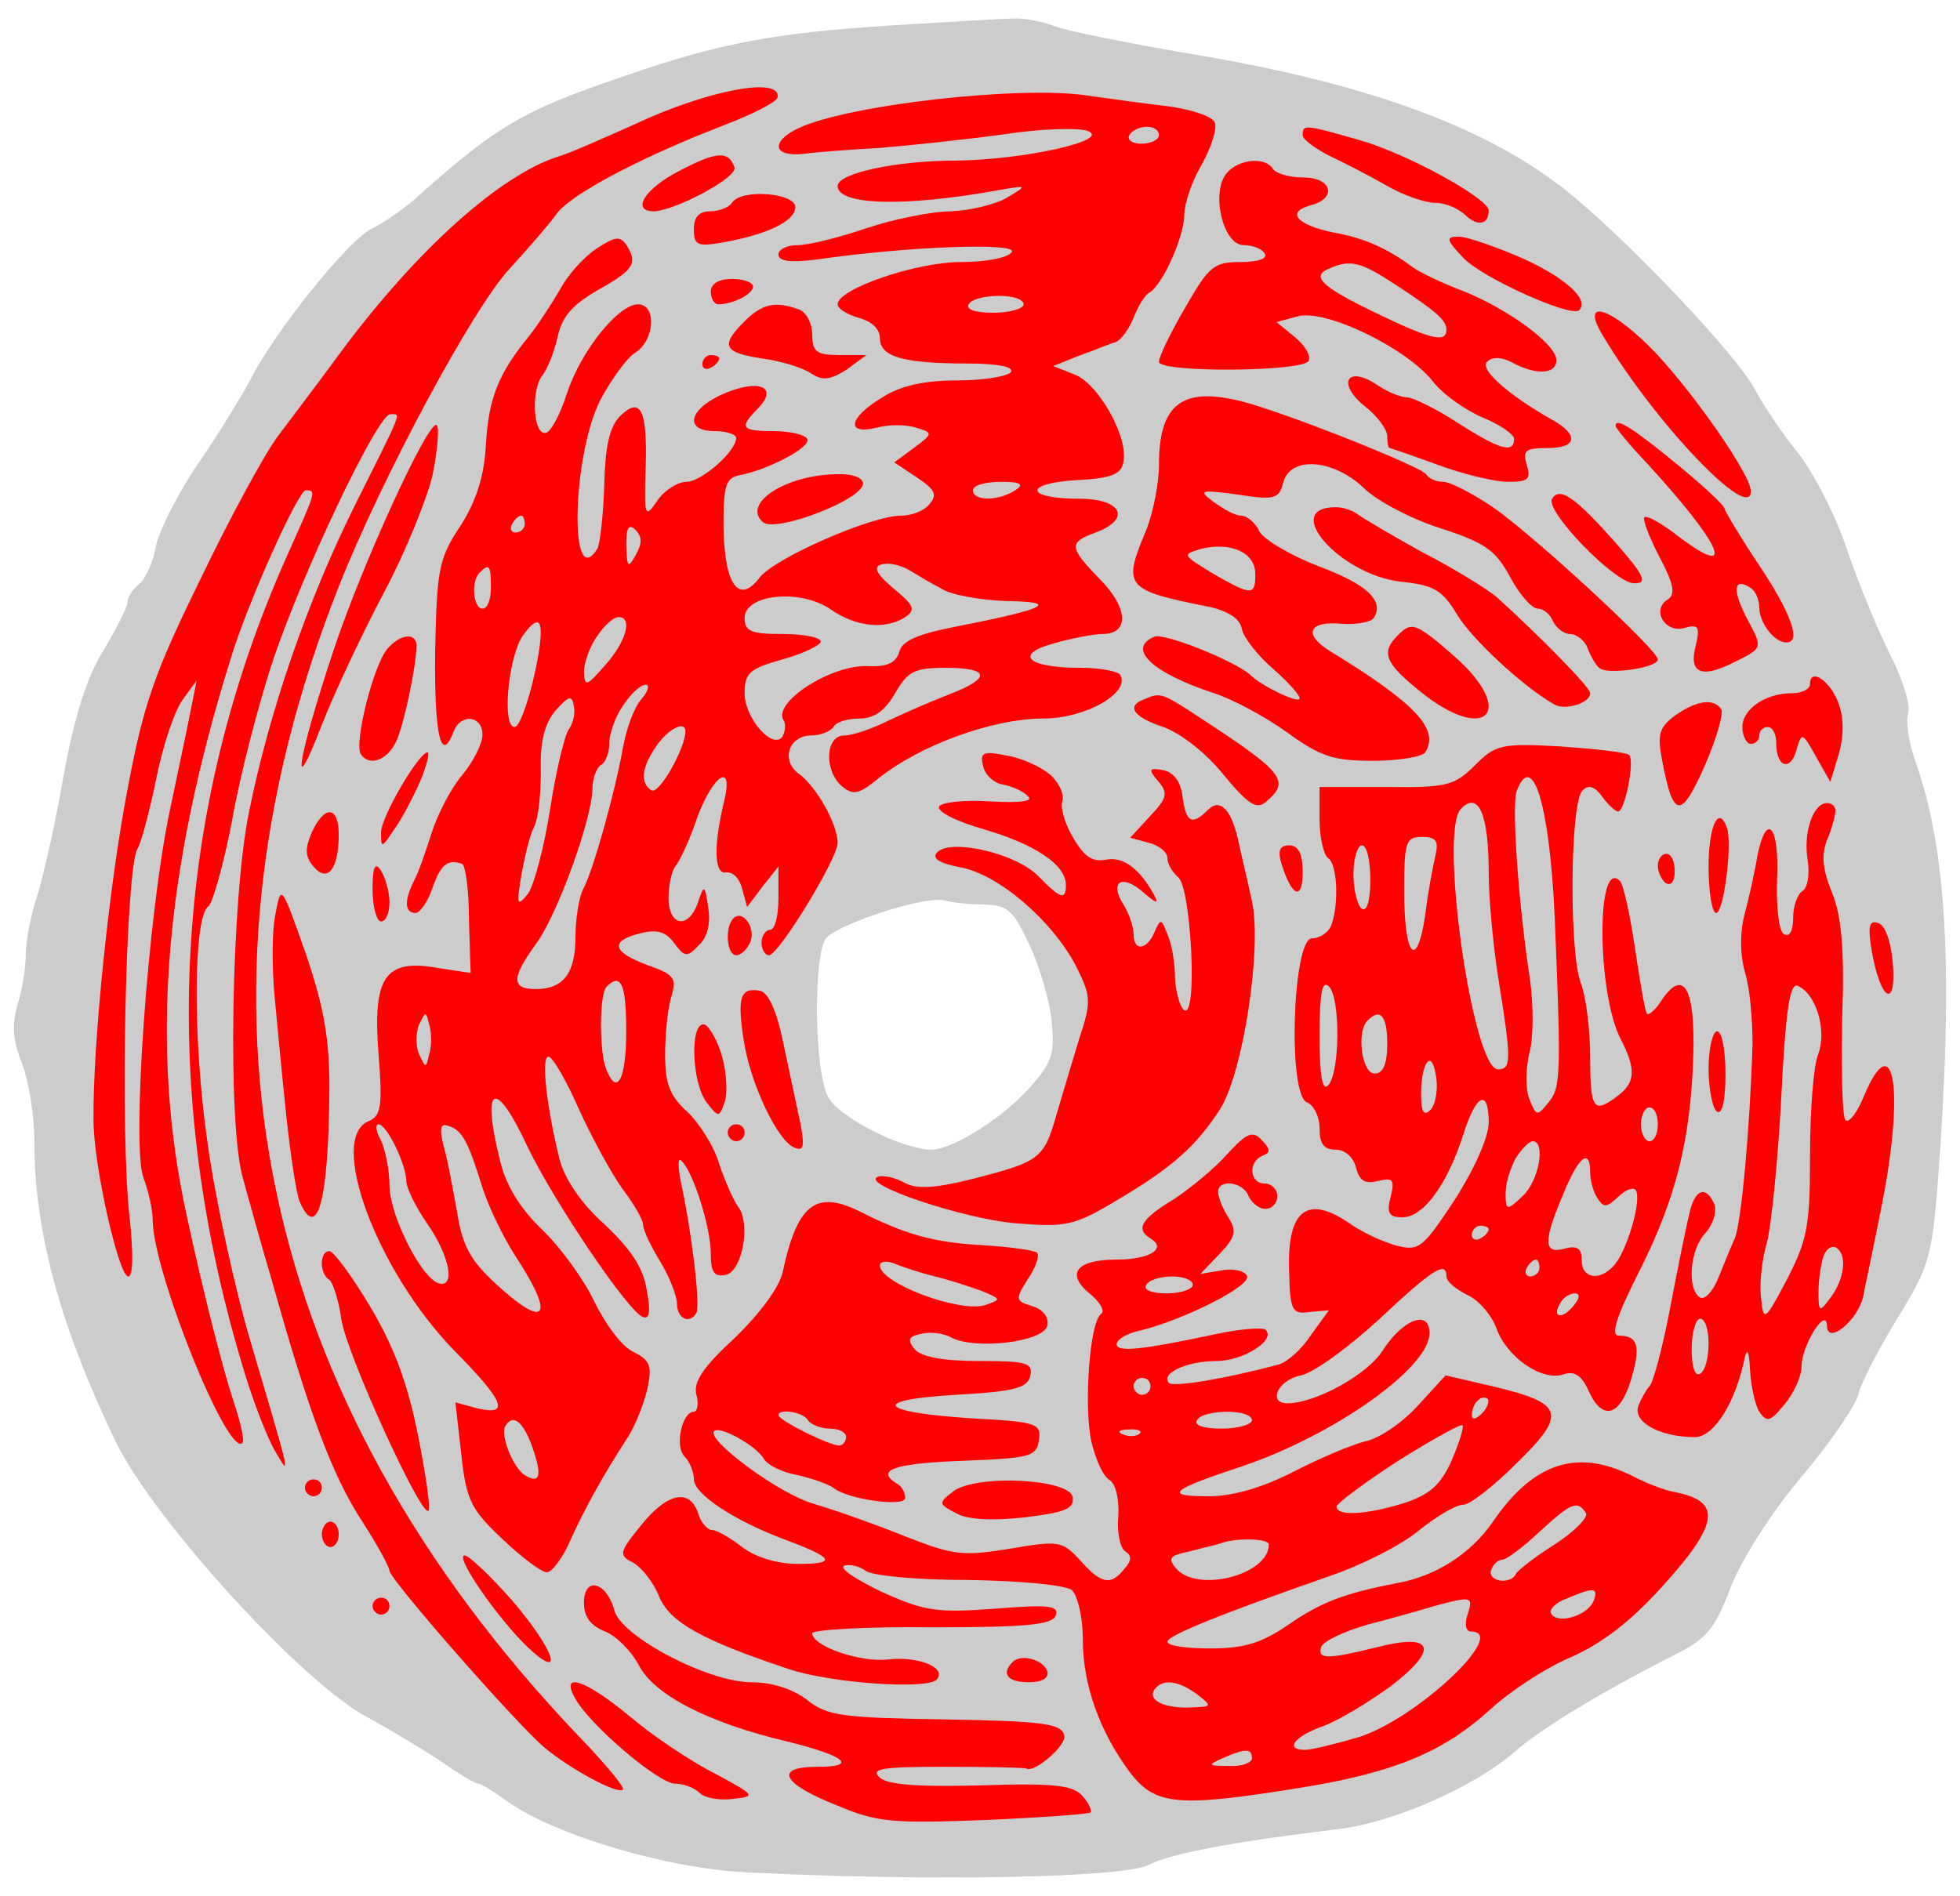 <?xml version="1.0" encoding="UTF-8" standalone="no"?>
<!DOCTYPE svg PUBLIC "-//W3C//DTD SVG 1.1//EN" "http://www.w3.org/Graphics/SVG/1.1/DTD/svg11.dtd">
<svg xmlns:dc="http://purl.org/dc/elements/1.1/" xmlns:xl="http://www.w3.org/1999/xlink" version="1.1" xmlns="http://www.w3.org/2000/svg" viewBox="33.896 60.207 296.541 286.923" width="296.541" height="286.923">

  <g id="Millstone" fill-opacity="1" stroke-dasharray="none" stroke="none" stroke-opacity="1" fill="#ffff00">
    <title>Millstone</title>
    <g id="Millstone: Layer 2" >
      <title>Layer 2</title>
      <g id="Group_3">
        <g id="Graphic_100">
          <path d="M 168.941 64.043 C 150.903 65.194 142.587 66.73 127.619 71.975 C 113.034 76.964 109.068 79.267 97.299 89.758 C 95.252 91.677 91.925 93.979 90.006 94.875 C 86.424 96.794 75.55 110.227 71.712 117.775 C 70.433 120.206 66.978 125.835 63.908 130.313 C 60.838 134.79 58.023 140.419 57.511 142.722 C 57.127 145.153 55.976 147.711 54.953 148.607 C 53.929 149.375 53.162 150.654 53.162 151.422 C 53.162 152.061 51.498 155.387 49.579 158.586 C 47.021 162.68 45.23 168.437 43.567 177.264 C 42.415 184.3 40.496 192.488 39.601 195.559 C 38.577 198.501 37.81 202.595 37.81 204.514 C 37.81 206.433 37.298 209.887 36.53 212.318 C 35.635 215.516 35.891 217.691 37.17 221.017 C 38.193 223.576 39.089 228.821 39.089 232.787 C 39.089 246.604 42.927 260.677 51.37 278.331 C 57.127 290.229 79.9 315.176 89.623 320.166 C 92.437 321.701 97.171 324.515 100.113 326.434 C 103.056 328.481 105.742 330.144 106.254 330.144 C 106.638 330.144 108.557 331.296 110.476 332.703 C 117.768 337.948 135.039 343.066 147.193 343.577 C 175.466 344.985 204.123 344.345 207.705 342.426 C 210.903 340.763 220.114 338.972 236.106 337.053 C 244.422 336.157 256.959 330.656 263.1 325.283 C 267.194 321.701 276.277 316.2 287.663 310.443 C 292.141 308.14 293.42 306.605 295.723 300.464 C 297.386 296.242 301.736 289.334 306.342 283.833 C 310.691 278.715 314.529 273.086 315.041 271.295 C 315.425 269.504 318.111 264.387 320.926 259.781 C 325.659 252.105 326.171 250.57 327.067 239.312 C 329.498 207.328 328.474 188.65 323.613 175.217 C 322.717 172.658 322.205 169.46 322.589 168.181 C 322.973 166.774 321.694 162.808 319.902 159.353 C 318.111 155.771 315.169 148.735 313.378 143.49 C 311.715 138.372 308.261 131.72 305.958 128.777 C 303.655 125.963 300.712 121.613 299.433 119.182 C 296.747 113.937 279.092 95.387 270.136 88.478 C 258.111 79.267 240.712 72.87 214.997 68.521 C 205.146 66.858 195.423 64.939 193.504 64.171 C 191.457 63.403 188.643 62.892 187.108 63.02 C 185.573 63.02 177.385 63.531 168.941 64.043 Z M 183.014 197.094 L 183.014 197.094 C 186.34 197.222 187.236 197.989 189.666 203.235 C 191.202 206.561 192.737 211.678 192.993 214.749 C 193.504 219.226 193.121 220.889 190.306 224.088 C 186.34 228.949 178.152 234.194 174.826 234.194 C 170.476 234.194 160.881 229.333 159.218 226.263 C 157.043 222.552 156.915 204.13 158.962 202.083 C 161.137 199.908 173.675 195.814 176.617 196.454 C 178.024 196.838 180.967 197.094 183.014 197.094 Z" fill="#cccccc"/>
        </g>
        <g id="Graphic_99">
          <path d="M 151.542 74.917 C 151.542 75.557 147.832 77.476 143.482 79.139 C 130.817 84.001 119.943 89.758 118.024 92.7 C 117 94.107 113.802 97.817 110.987 100.888 C 105.486 106.773 91.669 132.487 85.145 148.991 C 60.198 212.062 72.735 271.807 121.478 322.98 C 125.444 327.074 128.514 330.784 128.13 331.04 C 127.363 331.808 120.199 327.97 116.233 324.643 C 111.883 320.933 92.821 299.185 92.821 297.905 C 92.821 297.393 90.902 293.811 88.471 290.101 C 84.121 283.321 80.667 274.11 75.038 254.024 C 73.375 248.395 71.456 241.487 70.688 238.672 C 68.258 230.612 68.897 195.942 71.584 183.021 C 74.654 167.797 80.411 151.166 87.448 136.965 C 94.996 121.869 94.612 122.892 92.949 122.892 C 91.03 122.892 79.516 147.072 75.038 160.633 C 72.991 166.901 70.177 177.648 69.025 184.3 C 67.746 190.953 66.083 196.838 65.443 197.35 C 63.14 198.885 63.012 217.435 65.315 233.299 C 66.467 241.615 69.409 255.175 71.84 263.363 C 77.853 283.705 77.981 284.088 75.55 279.867 C 74.398 277.948 72.352 272.702 70.944 268.097 C 57.767 225.111 59.942 183.021 77.469 144.001 C 81.691 134.534 81.819 134.406 80.155 134.406 C 79.004 134.406 71.2 151.805 68.769 159.993 C 58.663 192.36 56.616 218.842 62.117 244.045 C 64.803 256.455 67.49 266.945 69.281 272.446 C 70.305 275.517 70.944 278.331 70.56 278.587 C 68.386 280.762 57 252.617 57 244.813 C 57 243.278 56.36 240.463 55.592 238.416 C 53.801 233.555 56.232 198.885 59.558 183.021 C 60.965 176.369 62.501 169.076 62.884 167.029 L 63.652 163.191 L 61.605 166.006 C 60.326 167.669 58.535 173.042 57.511 178.16 C 56.488 183.149 55.208 187.883 54.697 188.65 C 52.906 191.593 52.01 232.02 53.545 244.813 C 54.057 249.93 54.057 253.384 53.289 253.384 C 51.882 253.384 48.044 236.625 48.044 229.717 C 47.916 218.587 50.347 194.407 53.162 179.823 C 55.592 166.774 57.255 162.04 64.292 147.711 C 68.769 138.372 74.015 128.777 75.934 126.219 C 77.853 123.66 82.33 117.775 85.785 113.042 C 97.171 97.817 109.58 86.687 118.408 83.873 C 120.199 83.361 125.316 81.058 129.922 79.011 C 140.796 73.894 152.054 71.719 151.542 74.917 Z" fill="#ff0000"/>
        </g>
        <g id="Graphic_98">
          <path d="M 210.903 76.325 C 214.357 76.836 217.428 77.86 217.684 78.755 C 218.068 79.651 217.172 82.465 215.765 85.024 C 214.23 87.583 213.078 91.037 213.078 92.7 C 213.078 95.898 209.88 103.191 207.833 104.47 C 207.065 104.854 206.042 106.645 205.402 108.308 C 204.635 110.099 203.483 111.762 202.588 112.018 C 201.692 112.274 199.261 113.297 197.087 114.065 L 193.249 115.6 L 196.447 116.88 C 200.029 118.159 204.635 126.347 203.867 130.057 C 203.611 131.976 202.076 132.615 196.703 132.871 C 188.643 133.383 189.027 135.686 197.214 135.686 C 203.611 135.686 205.146 138.756 199.645 140.803 C 195.551 142.338 195.551 142.978 200.413 147.967 C 204.635 152.317 204.762 156.155 200.669 156.155 C 199.389 156.155 196.063 156.795 193.376 157.562 C 187.236 159.225 189.283 161.272 197.342 161.272 C 200.285 161.272 202.971 161.784 203.355 162.296 C 205.018 164.982 198.238 168.948 191.713 168.948 C 184.165 168.948 173.163 172.914 166.766 178.032 C 163.824 180.462 162.928 180.59 161.265 179.183 C 158.579 176.88 158.707 171.507 161.649 171.507 C 162.928 171.507 165.871 170.484 168.429 169.204 C 170.86 168.053 174.954 166.262 177.641 165.238 C 183.909 162.808 183.654 161.272 177.001 161.272 C 172.267 161.272 171.244 161.784 169.325 165.11 C 167.79 167.797 166.127 168.948 163.952 168.948 C 162.161 168.948 160.37 169.46 159.986 170.228 C 159.602 170.867 158.067 171.507 156.66 171.507 C 153.205 171.507 151.926 175.345 154.869 177.392 C 157.427 179.311 160.626 184.94 160.626 187.755 C 160.626 190.185 151.67 204.77 150.263 204.77 C 149.623 204.77 149.112 203.874 149.112 202.851 C 149.112 201.827 149.751 200.932 150.391 200.932 C 151.158 200.932 151.67 198.757 151.67 196.07 L 151.67 191.337 L 149.239 194.407 L 146.937 197.478 L 146.169 194.663 C 145.785 193.128 144.762 192.104 143.738 192.232 C 141.947 192.616 141.819 188.138 143.482 181.358 C 144.89 175.473 141.819 177.392 139.389 183.917 C 138.237 187.371 136.702 190.569 136.062 191.337 C 135.551 191.976 135.039 194.151 135.039 196.07 C 135.039 200.42 138.109 200.932 139.517 196.71 C 140.412 194.023 140.54 194.023 141.052 197.605 C 141.436 199.908 140.924 202.083 139.644 203.235 C 137.853 205.154 137.47 205.026 135.934 202.979 C 134.655 201.188 133.248 200.804 130.817 201.443 C 126.084 202.595 126.467 204.258 131.968 206.305 C 135.934 207.712 136.318 208.224 135.423 211.166 C 134.911 212.957 134.527 216.795 134.527 219.866 C 134.527 224.088 135.167 226.007 137.853 228.437 C 139.644 230.101 141.947 233.683 142.715 236.369 C 143.61 239.056 144.89 241.87 145.529 242.766 C 147.576 245.325 146.169 252.617 143.738 253.129 C 141.947 253.512 141.436 252.745 141.436 249.93 C 141.436 245.964 138.749 237.393 136.958 235.858 C 136.446 235.218 136.446 236.881 136.958 239.312 C 138.493 246.348 139.9 257.734 139.261 258.886 C 138.237 260.677 136.318 259.781 136.318 257.478 C 136.318 256.327 135.167 253.384 133.76 251.082 C 132.352 248.779 131.201 246.348 131.201 245.58 C 131.201 244.813 129.794 242.382 128.13 240.207 C 126.467 237.904 123.525 232.531 121.478 228.054 C 119.559 223.704 117.512 220.122 116.872 220.122 C 115.721 220.122 116.616 227.798 118.535 235.602 C 119.303 238.544 121.734 242.254 125.316 245.453 C 129.154 249.035 131.201 251.977 131.713 255.303 C 132.352 258.502 132.224 259.909 131.201 259.525 C 129.026 258.886 117.768 242.126 113.802 233.939 C 108.813 223.192 106.638 224.216 109.58 235.985 C 110.476 239.696 112.651 243.15 115.849 246.22 C 118.535 248.779 122.118 253.64 123.781 257.094 C 125.444 260.549 128.003 264.003 129.666 264.77 C 132.224 266.05 132.608 266.817 131.841 270.4 C 131.329 272.574 130.049 275.901 128.898 277.692 C 125.316 283.193 122.373 288.438 120.199 293.3 C 119.047 295.986 117.384 298.161 116.616 298.161 C 115.849 298.161 112.778 295.858 109.964 293.172 C 105.23 288.694 104.463 287.415 103.695 280.378 L 102.8 272.446 L 106.126 273.342 C 111.115 274.493 110.22 272.319 102.672 264.643 C 90.902 252.617 83.354 232.275 89.75 229.845 C 91.542 229.077 91.797 227.542 91.158 219.61 C 90.262 207.968 92.181 205.281 100.113 206.689 L 105.102 207.456 L 104.847 199.397 C 104.847 194.919 104.335 191.209 103.823 190.953 C 101.648 190.185 100.625 190.953 99.345 194.535 C 98.706 196.582 97.426 198.373 96.787 198.373 C 95.124 198.373 94.996 196.582 96.531 193.512 C 97.171 192.36 98.322 189.034 99.218 186.219 C 100.113 183.405 102.16 179.439 103.823 177.52 C 105.486 175.473 106.894 172.786 106.894 171.379 C 106.894 168.565 103.695 168.053 102.544 170.867 C 100.625 175.985 99.601 171.507 99.729 158.97 C 99.985 146.432 100.241 144.769 103.567 139.78 C 105.998 135.942 107.149 132.232 107.405 127.626 C 107.789 120.718 109.196 116.88 113.802 111.25 C 115.337 109.331 117.384 106.133 118.663 103.958 C 119.815 101.783 122.246 99.097 124.165 97.817 C 127.107 95.898 127.747 95.898 128.77 97.434 C 130.433 100.12 129.666 101.144 124.165 104.214 C 120.454 106.389 118.919 108.18 118.28 111.123 C 117.768 113.425 116.744 115.984 115.977 117.007 C 114.186 119.182 114.57 126.219 116.489 125.707 C 117.256 125.579 118.663 122.892 119.687 119.694 C 121.862 113.169 127.491 106.261 130.433 106.261 C 133.248 106.261 132.992 111.634 130.049 113.553 C 128.77 114.321 126.467 117.519 124.804 120.59 C 120.454 128.905 119.943 150.142 124.292 143.234 C 124.676 142.466 125.188 138.116 125.316 133.639 C 125.444 127.882 126.084 124.939 127.619 123.276 C 130.817 120.078 131.841 122.125 131.585 130.952 C 131.329 138.5 131.457 138.756 133.376 135.942 C 134.399 134.406 136.446 133.127 137.725 133.127 C 140.028 133.127 145.274 128.521 145.274 126.475 C 145.274 125.963 143.866 125.451 142.075 125.451 C 137.214 125.451 138.109 121.997 143.61 119.694 C 148.856 117.519 151.67 118.799 148.6 121.997 C 145.657 124.939 146.041 125.451 150.903 125.451 C 153.333 125.451 155.636 125.963 156.02 126.602 C 156.788 127.754 150.391 131.208 145.913 132.104 C 143.738 132.487 143.355 133.511 143.355 139.78 C 143.482 148.735 145.657 151.805 148.856 147.584 C 151.158 144.641 165.743 138.244 170.221 138.244 C 171.884 138.244 173.803 137.477 174.57 136.453 C 175.722 135.046 175.338 134.278 172.651 132.487 L 169.197 130.185 L 172.14 128.01 C 175.082 125.835 175.082 125.707 172.523 124.939 C 170.988 124.428 168.302 124.428 166.51 124.939 C 161.777 126.091 162.289 123.404 167.406 120.334 C 170.221 118.543 173.803 117.775 178.792 117.775 C 182.758 117.775 186.468 117.135 186.852 116.496 C 187.364 115.728 184.805 115.216 180.199 115.216 C 170.476 115.216 167.022 114.193 167.022 111.378 C 167.022 109.971 165.743 108.82 163.824 108.308 C 162.033 107.796 160.626 106.901 160.626 106.261 C 160.626 103.958 172.395 99.864 179.304 99.864 C 183.014 99.864 186.468 99.225 186.98 98.329 C 187.875 96.922 171.628 97.434 157.427 99.481 C 153.461 99.992 151.67 99.736 151.67 98.713 C 151.67 97.945 152.95 97.306 154.613 97.306 C 156.148 97.306 160.881 96.154 164.975 94.747 C 169.197 93.34 174.954 92.188 177.769 92.188 C 180.711 92.06 184.421 91.165 186.212 90.141 C 189.411 88.222 189.411 88.222 184.933 88.99 C 170.86 91.549 160.626 91.293 160.626 88.35 C 160.626 86.431 169.453 84.512 178.536 84.512 C 188.899 84.384 202.076 81.442 198.494 80.035 C 197.214 79.523 191.457 79.651 185.7 80.546 C 180.071 81.314 171.628 82.21 167.022 82.593 C 162.417 82.849 157.299 83.233 155.508 83.489 C 150.903 84.001 150.391 81.698 154.613 79.651 C 162.033 76.069 188.259 73.126 198.366 74.662 C 201.948 75.173 207.577 75.941 210.903 76.325 Z" fill="#ff0000"/>
        </g>
        <g id="Graphic_97">
          <path d="M 239.688 81.442 C 246.853 83.489 259.134 90.269 259.134 92.06 C 259.134 94.235 257.471 94.491 255.68 92.828 C 254.656 91.805 252.61 90.909 251.074 90.909 C 249.539 90.909 246.213 89.758 243.782 88.35 C 241.351 86.943 237.386 84.896 235.211 83.873 C 232.908 82.721 230.989 81.314 230.989 80.674 C 230.989 79.011 231.245 79.011 239.688 81.442 Z" fill="#ff0000"/>
        </g>
        <g id="Graphic_96">
          <path d="M 145.018 85.536 C 145.529 87.071 136.062 92.06 132.864 92.188 C 129.282 92.188 131.457 88.734 136.702 86.048 C 142.331 83.105 144.122 82.977 145.018 85.536 Z" fill="#ff0000"/>
        </g>
        <g id="Graphic_95">
          <path d="M 226.511 85.792 C 226.895 86.431 228.942 87.071 231.117 87.071 C 235.466 87.071 236.234 90.269 232.14 91.293 C 228.43 92.316 230.093 94.235 235.594 95.387 C 240.072 96.154 243.654 97.69 247.62 100.632 C 248.644 101.4 252.098 103.063 255.168 104.214 C 261.949 106.901 269.369 112.274 269.369 114.705 C 269.369 116.88 266.298 117.007 262.716 115.088 C 261.053 114.193 259.646 114.193 258.878 114.961 C 257.727 116.112 262.077 119.95 268.601 123.66 C 272.823 125.963 272.567 128.01 268.089 128.01 C 264.635 128.01 264.252 128.394 264.891 130.568 C 265.531 132.743 265.147 133.127 262.077 133.127 C 260.03 133.127 255.296 131.976 251.458 130.568 C 247.62 129.161 244.294 128.01 244.166 128.01 C 243.91 128.01 243.782 127.242 243.782 126.219 C 243.782 125.195 242.247 123.148 240.456 121.741 C 236.234 118.415 237.513 115.472 241.991 118.287 C 243.654 119.438 245.701 120.334 246.725 120.334 C 247.62 120.334 251.074 121.997 254.401 124.172 C 260.797 128.266 262.972 128.905 262.972 126.602 C 262.972 125.963 260.797 124.428 258.239 123.404 C 255.552 122.253 252.098 119.822 250.563 117.775 C 246.469 112.786 234.571 107.029 230.349 108.052 L 227.023 108.948 L 229.837 111.25 C 231.373 112.53 232.268 114.065 231.884 114.833 C 230.861 116.496 209.24 116.624 209.24 114.961 C 209.24 114.193 211.031 110.483 213.206 106.773 C 216.788 100.504 217.556 99.864 221.522 99.864 C 224.208 99.864 225.744 99.353 225.232 98.585 C 224.848 97.817 223.313 97.306 222.034 97.306 C 218.963 97.306 217.044 89.374 219.475 86.431 C 221.266 84.257 225.36 83.873 226.511 85.792 Z" fill="#ff0000"/>
        </g>
        <g id="Graphic_94">
          <path d="M 154.229 91.549 C 154.229 93.724 149.751 95.771 143.099 96.922 C 139.389 97.562 138.877 97.306 138.877 94.875 C 138.877 93.084 139.644 92.188 141.308 92.188 C 142.715 92.188 144.25 91.549 144.634 90.909 C 145.913 88.734 154.229 89.374 154.229 91.549 Z" fill="#ff0000"/>
        </g>
        <g id="Graphic_93">
          <path d="M 264.379 99.353 C 270.776 102.295 274.358 105.493 272.823 107.157 C 271.544 108.308 257.983 102.167 255.296 99.225 C 252.61 96.41 252.61 96.026 254.656 96.026 C 255.808 96.026 260.286 97.562 264.379 99.353 Z" fill="#ff0000"/>
        </g>
        <g id="Graphic_92">
          <path d="M 147.832 103.574 C 147.832 104.726 144.762 106.261 142.587 106.261 C 141.947 106.261 141.436 105.366 141.436 104.342 C 141.436 103.191 142.587 102.423 144.634 102.423 C 146.425 102.423 147.832 102.935 147.832 103.574 Z" fill="#ff0000"/>
        </g>
        <g id="Graphic_91">
          <path d="M 154.741 107.029 C 155.892 107.412 156.788 109.204 156.788 110.867 C 156.788 113.425 157.427 113.937 160.881 113.937 L 164.975 113.937 L 162.033 116.112 C 159.602 117.647 158.451 117.903 156.66 116.752 C 155.38 115.856 152.054 114.833 149.112 114.449 C 143.355 113.553 142.843 112.53 146.553 108.82 C 149.239 106.133 151.286 105.749 154.741 107.029 Z" fill="#ff0000"/>
        </g>
        <g id="Graphic_90">
          <path d="M 284.337 113.553 C 290.35 119.95 298.793 132.104 298.793 134.534 C 298.793 139.396 284.337 124.3 276.405 110.995 C 272.823 105.11 277.685 106.645 284.337 113.553 Z" fill="#ff0000"/>
        </g>
        <g id="Graphic_89">
          <path d="M 142.715 114.449 C 142.715 114.833 142.203 115.472 141.436 115.856 C 140.796 116.24 140.156 115.984 140.156 115.344 C 140.156 114.577 140.796 113.937 141.436 113.937 C 142.203 113.937 142.715 114.193 142.715 114.449 Z" fill="#ff0000"/>
        </g>
        <g id="Graphic_88">
          <path d="M 224.464 121.741 C 233.931 124.811 248.899 130.952 249.667 131.976 C 250.051 132.615 251.202 133.127 252.226 133.127 C 253.377 133.127 256.703 134.918 259.774 136.965 C 266.043 141.315 284.721 158.586 284.721 159.993 C 284.721 161.272 277.429 162.296 276.021 161.4 C 275.382 161.017 274.614 159.609 274.102 158.33 C 273.719 157.179 272.439 156.155 271.416 156.155 C 270.52 156.155 269.369 155.26 268.857 154.236 C 268.473 153.213 267.45 152.317 266.554 152.317 C 265.659 152.317 263.74 150.142 262.332 147.456 C 260.158 143.49 258.622 142.338 251.842 140.163 C 247.492 138.756 242.247 136.07 240.2 134.023 C 235.594 129.673 229.07 129.161 228.046 133.255 C 227.407 135.686 226.767 135.942 221.138 135.046 C 215.381 134.278 215.125 134.406 217.556 136.197 C 218.963 137.221 220.754 138.244 221.65 138.244 C 222.545 138.244 223.825 139.268 224.464 140.675 C 225.232 141.954 229.198 144.257 233.42 145.92 C 240.712 148.607 243.398 151.166 241.735 153.724 C 241.351 154.364 239.177 154.748 237.002 154.62 C 231.884 154.108 230.989 156.155 235.083 158.714 C 248.004 166.646 251.714 170.484 249.539 174.066 C 249.155 174.705 245.573 175.345 241.607 175.345 C 235.594 175.345 233.675 174.705 228.558 170.995 C 225.36 168.693 220.37 166.006 217.556 165.11 C 208.217 162.04 204.251 158.33 208.601 156.539 C 210.264 156.027 221.138 160.377 223.313 162.552 C 224.72 163.959 229.965 166.518 230.477 166.006 C 230.861 165.75 229.07 163.703 226.639 161.528 C 224.208 159.481 222.034 156.667 221.778 155.387 C 221.522 153.852 219.731 152.701 216.916 152.061 C 203.995 149.503 203.739 148.991 207.321 140.419 C 208.345 137.861 209.24 133.383 209.24 130.568 C 209.24 120.59 213.334 118.159 224.464 121.741 Z" fill="#ff0000"/>
        </g>
        <g id="Graphic_87">
          <path d="M 99.345 132.104 C 98.45 135.814 95.252 143.746 92.053 149.758 C 88.855 155.771 84.505 164.982 82.458 170.228 C 77.853 182.126 78.876 175.217 84.121 159.353 C 88.343 146.304 98.834 123.404 99.985 124.556 C 100.369 124.939 100.113 128.266 99.345 132.104 Z" fill="#ff0000"/>
        </g>
        <g id="Graphic_86">
          <path d="M 287.279 130.185 C 291.501 133.639 294.828 136.709 294.828 137.221 C 294.955 137.733 297.258 141.571 300.073 145.792 C 304.934 153.085 306.469 157.434 304.167 157.434 C 302.376 157.434 300.073 154.492 300.073 152.189 C 300.073 150.91 299.433 149.503 298.666 149.119 C 296.235 147.584 295.979 149.375 298.026 153.468 C 300.712 158.458 300.712 158.202 296.107 160.505 C 291.245 162.936 289.326 162.04 290.478 157.818 C 291.118 155.004 290.862 154.62 288.687 155.26 C 285.744 156.027 283.697 152.445 286.256 150.91 C 287.407 150.142 287.152 148.607 284.977 144.513 C 283.442 141.571 282.418 138.884 282.674 138.5 C 283.058 138.116 285.488 139.524 287.919 141.443 C 296.747 148.095 294.444 142.722 283.186 130.44 C 280.499 127.626 278.324 124.939 278.324 124.683 C 278.324 123.404 280.371 124.556 287.279 130.185 Z" fill="#ff0000"/>
        </g>
        <g id="Graphic_85">
          <path d="M 164.464 133.383 C 164.464 135.814 151.414 140.803 149.367 139.268 C 146.041 136.453 152.694 132.104 160.37 131.976 C 162.8 131.848 164.464 132.487 164.464 133.383 Z" fill="#ff0000"/>
        </g>
        <g id="Graphic_84">
          <path d="M 278.324 142.338 C 282.802 147.456 283.186 148.479 281.139 148.479 C 278.196 148.479 267.578 137.477 268.729 135.686 C 269.881 133.767 272.311 135.558 278.324 142.338 Z" fill="#ff0000"/>
        </g>
        <g id="Graphic_83">
          <path d="M 239.432 138.116 C 240.072 138.628 244.422 141.187 249.027 143.746 C 253.761 146.176 258.75 149.247 260.286 150.526 C 266.554 156.155 274.486 164.215 274.486 165.11 C 274.486 166.646 270.648 167.797 268.985 166.774 C 264.252 164.087 256.32 156.667 254.273 153.085 C 252.098 149.503 250.819 148.735 245.701 148.223 C 236.49 147.072 227.663 136.965 235.978 136.965 C 237.13 136.965 238.665 137.477 239.432 138.116 Z" fill="#ff0000"/>
        </g>
        <g id="Graphic_82">
          <path d="M 253.889 159.481 C 263.484 167.925 258.75 172.914 248.772 164.855 C 243.526 160.633 242.759 158.97 245.317 156.411 C 247.492 154.236 248.004 154.364 253.889 159.481 Z" fill="#ff0000"/>
        </g>
        <g id="Graphic_81">
          <path d="M 96.915 157.818 C 96.915 160.889 94.996 169.972 93.844 172.403 C 92.437 175.345 89.75 176.241 88.471 174.322 C 87.448 172.658 90.39 160.761 92.565 158.33 C 94.484 156.155 96.787 155.899 96.915 157.818 Z" fill="#ff0000"/>
        </g>
        <g id="Graphic_80">
          <path d="M 312.099 166.774 C 312.866 168.82 312.866 171.635 312.099 174.322 L 310.819 178.543 L 308.644 174.705 C 306.597 170.995 306.469 170.995 305.702 173.682 C 304.806 177.008 302.632 176.369 302.632 172.658 C 302.632 171.379 302.12 170.228 301.352 170.228 C 300.712 170.228 300.073 170.739 300.073 171.507 C 300.073 172.147 299.561 172.786 298.793 172.786 C 298.154 172.786 297.514 171.635 297.514 170.228 C 297.514 167.541 300.968 165.11 305.062 165.11 C 306.597 165.11 307.749 164.471 307.749 163.703 C 307.749 161.144 310.947 163.319 312.099 166.774 Z" fill="#ff0000"/>
        </g>
        <g id="Graphic_79">
          <path d="M 215.637 168.948 C 228.174 177.136 229.198 178.415 225.36 181.614 C 223.952 182.765 222.673 181.87 218.963 177.392 C 216.276 174.066 212.439 171.123 209.88 170.228 C 205.274 168.693 204.251 167.029 207.065 166.006 C 209.496 164.982 209.624 164.982 215.637 168.948 Z" fill="#ff0000"/>
        </g>
        <g id="Graphic_78">
          <path d="M 294.316 167.541 C 294.7 168.181 293.548 172.147 291.757 176.241 C 288.175 184.3 287.024 184.045 285.361 175.217 C 284.593 171.251 284.977 170.228 287.407 168.437 C 290.734 166.134 293.164 165.878 294.316 167.541 Z" fill="#ff0000"/>
        </g>
        <g id="Graphic_77">
          <path d="M 280.371 174.45 C 281.267 175.345 279.731 183.021 278.708 183.021 C 278.324 183.021 277.173 181.998 276.277 180.718 C 275.126 179.183 274.23 178.927 273.335 179.823 C 271.416 181.614 271.288 204.514 273.079 208.992 C 273.846 211.038 274.486 216.028 274.486 220.25 C 274.486 228.182 274.998 228.821 278.708 226.007 C 281.395 223.96 281.395 221.913 279.092 217.435 C 275.51 210.527 275.382 189.929 278.964 193.512 C 279.476 193.895 280.499 198.501 281.267 203.746 C 282.034 208.864 282.802 213.341 283.058 213.597 C 283.314 213.981 284.465 212.957 285.488 211.294 C 288.687 206.817 290.35 209.887 290.094 219.738 C 289.71 232.531 287.535 241.359 282.034 252.361 C 278.324 259.653 277.557 262.34 278.836 262.34 C 281.778 262.34 282.162 264.003 280.627 269.12 C 278.964 274.621 276.277 275.261 274.23 270.655 C 273.207 268.353 272.055 267.585 270.392 268.225 C 267.066 269.248 261.821 265.538 260.286 261.188 C 259.518 259.141 257.599 256.967 255.936 256.199 C 254.145 255.303 252.738 254.152 252.738 253.384 C 252.738 250.954 250.691 252.233 242.503 259.909 C 237.897 264.131 232.652 267.969 230.733 268.353 C 227.279 268.992 225.616 272.574 228.686 272.574 C 232.908 272.574 240.84 268.225 243.143 264.515 C 246.213 259.781 250.179 258.374 250.179 261.956 C 250.179 267.201 235.85 277.308 222.034 282.041 C 210.775 285.752 209.88 286.647 216.788 286.647 C 220.37 286.647 224.848 285.368 229.582 282.937 C 233.548 280.89 238.409 278.843 240.456 278.331 C 242.503 277.948 246.085 275.517 248.388 272.958 L 252.61 268.353 L 259.774 270.016 C 270.52 272.574 271.032 274.11 263.484 281.53 C 260.03 284.984 256.32 287.926 255.296 287.926 C 254.145 287.926 251.202 289.717 248.644 291.764 C 246.085 293.939 240.072 297.01 235.211 298.673 C 218.323 304.558 210.519 307.756 210.519 308.652 C 210.519 309.291 213.462 309.675 217.044 309.675 C 222.034 309.675 224.72 308.907 228.814 306.093 C 233.803 302.639 237.258 301.359 245.061 299.824 C 251.074 298.801 256.448 295.347 259.774 290.485 C 265.915 281.53 272.439 279.483 280.627 283.449 C 282.802 284.6 285.744 285.752 287.279 286.007 C 294.444 287.415 294.06 290.741 285.361 300.336 C 280.627 305.581 276.277 308.907 271.672 310.954 C 267.962 312.49 262.46 316.072 259.39 318.886 C 252.226 325.411 244.806 328.481 230.477 330.784 C 212.183 333.727 208.728 333.471 204.89 328.481 C 200.285 322.34 197.726 315.176 197.726 308.396 C 197.726 304.942 196.959 301.743 196.063 300.848 C 195.04 300.08 188.515 299.44 180.327 299.312 C 172.651 299.312 165.743 298.673 164.847 297.905 C 163.952 297.266 162.545 296.882 161.649 297.138 C 160.753 297.521 163.312 299.185 167.278 301.104 C 173.803 304.046 175.594 304.302 184.421 303.662 C 192.481 303.023 194.144 303.15 193.632 304.686 C 193.121 306.093 189.283 306.477 174.954 306.477 C 164.975 306.349 156.788 306.861 156.788 307.372 C 156.788 309.291 163.952 311.85 168.302 311.338 C 172.907 310.826 177.257 312.618 175.594 314.409 C 174.059 315.944 159.346 314.92 153.077 312.745 C 140.028 308.396 135.295 305.709 133.632 301.871 C 132.864 299.824 131.073 297.521 129.794 296.754 C 127.491 295.602 127.491 295.219 130.817 291.125 C 134.783 286.135 138.237 285.368 139.517 289.206 C 139.9 290.613 140.924 291.764 141.691 291.764 C 142.331 291.764 144.378 292.916 146.169 294.323 C 148.216 295.858 151.414 296.882 154.613 296.882 C 160.626 296.882 160.114 295.986 152.566 293.172 C 144.762 290.229 138.877 286.263 138.877 284.088 C 138.877 282.937 138.237 281.402 137.47 280.634 C 135.934 279.099 137.086 273.854 138.877 273.854 C 139.389 273.854 139.644 272.702 139.261 271.295 C 138.749 269.376 140.284 267.073 145.018 262.724 C 148.856 259.013 151.798 255.048 152.31 252.745 C 154.485 242.51 157.299 240.335 163.696 243.406 C 170.988 247.116 175.338 248.267 182.63 248.651 C 186.724 248.907 190.434 249.418 190.818 249.802 C 191.202 250.314 190.562 252.105 189.411 253.768 C 187.492 256.839 187.492 257.094 190.05 257.862 C 191.713 258.374 192.609 259.525 192.353 260.805 C 191.841 263.363 181.223 264.515 177.769 262.596 C 176.617 261.956 174.57 261.7 173.163 262.084 C 171.372 262.468 171.116 262.979 172.267 264.387 C 173.291 265.538 176.489 266.178 181.99 266.178 C 189.155 266.178 190.178 266.434 189.794 268.353 C 189.411 270.272 187.492 270.783 178.536 271.295 C 165.231 272.063 166.766 273.982 181.351 274.877 C 190.818 275.389 191.457 275.645 191.074 278.203 C 190.69 280.634 189.794 280.89 179.56 281.274 C 169.197 281.658 166.255 282.681 169.581 284.728 C 170.348 285.112 170.86 286.135 170.86 286.903 C 170.86 288.31 162.161 287.159 159.986 285.368 C 159.346 284.856 156.788 283.96 154.613 283.449 C 152.31 283.065 150.007 281.914 149.495 281.018 C 148.344 278.971 142.715 275.901 141.947 276.796 C 140.668 278.076 151.926 286.391 157.043 287.798 C 160.114 288.694 166.255 290.869 170.732 292.66 C 178.152 295.602 179.56 295.73 186.724 294.579 C 194.144 293.3 194.656 293.428 197.342 296.37 C 200.541 299.952 201.948 300.208 203.995 297.649 C 205.146 296.37 205.146 295.602 204.123 294.963 C 203.355 294.451 202.844 292.02 203.099 289.59 C 203.227 287.031 202.716 284.856 201.82 284.216 C 200.797 283.705 199.645 281.018 199.006 278.331 C 197.854 272.958 198.75 260.037 200.541 259.013 C 201.052 258.63 200.413 257.35 198.878 256.071 C 195.04 253.001 196.703 250.826 202.844 250.826 C 207.833 250.826 210.519 249.163 207.961 247.627 C 205.658 246.22 206.554 244.685 211.415 241.742 C 213.974 240.079 217.684 237.009 219.603 234.834 C 222.545 231.636 223.441 231.252 224.848 232.787 C 226.127 234.194 226.127 234.578 224.976 235.09 C 222.673 235.985 222.929 239.312 225.232 239.312 C 226.255 239.312 227.151 240.207 227.151 241.231 C 227.151 242.254 226.383 243.15 225.36 243.15 C 224.336 243.15 223.313 242.254 222.801 241.231 C 222.034 239.056 218.196 238.544 218.196 240.591 C 218.196 241.359 218.835 243.022 219.731 244.429 C 221.01 246.476 220.882 247.372 218.451 249.93 L 215.509 253.001 L 218.579 252.489 C 220.37 252.105 222.161 252.489 222.545 253.256 C 223.441 254.664 213.462 259.781 206.426 261.572 C 204.379 261.956 202.844 262.979 202.844 263.619 C 202.844 264.898 206.554 264.515 217.94 262.084 C 221.522 261.316 224.976 261.06 225.36 261.444 C 227.023 262.979 222.034 266.178 217.94 266.178 C 213.462 266.178 209.368 268.097 210.775 269.504 C 211.543 270.144 219.347 268.864 227.407 266.689 C 228.686 266.306 230.861 264.387 232.268 262.212 L 234.955 258.502 L 232.012 258.758 C 229.454 259.141 229.07 258.63 228.942 252.745 C 228.558 243.15 231.756 240.847 238.409 245.58 C 240.328 246.86 243.398 248.267 245.445 248.779 C 248.644 249.546 249.283 248.907 254.017 241.742 C 256.959 237.137 259.134 232.275 259.134 230.101 C 259.134 224.855 257.215 225.751 255.296 231.892 C 252.865 239.44 249.283 244.429 246.085 244.429 C 244.038 244.429 243.654 243.789 244.294 241.359 C 244.934 238.672 244.678 238.416 242.375 238.928 C 240.456 239.44 239.56 238.928 239.049 236.881 C 238.665 235.346 237.386 234.194 235.978 234.194 C 234.187 234.194 233.548 233.299 233.548 230.996 C 233.548 229.205 232.652 227.414 231.629 227.03 C 228.686 225.879 229.454 202.211 232.396 202.211 C 233.548 202.211 234.955 201.316 235.339 200.164 C 236.49 196.966 236.234 190.953 234.827 190.057 C 234.187 189.674 233.548 186.987 233.548 184.3 L 233.548 179.311 L 243.654 179.311 C 252.865 179.439 254.017 179.055 257.087 175.985 C 260.158 172.914 261.053 172.658 270.009 173.17 C 275.382 173.554 279.987 174.066 280.371 174.45 Z" fill="#ff0000"/>
        </g>
        <g id="Graphic_76">
          <path d="M 97.426 178.543 C 96.275 181.102 94.612 184.3 93.461 185.836 C 91.669 188.522 91.542 188.65 91.542 186.219 C 91.542 183.789 97.299 174.066 98.578 174.066 C 98.962 174.066 98.45 176.113 97.426 178.543 Z" fill="#ff0000"/>
        </g>
        <g id="Graphic_75">
          <path d="M 192.865 177.52 C 194.144 178.671 194.912 180.462 194.656 181.358 C 194.272 182.253 194.912 184.684 196.191 186.859 C 197.854 189.802 199.133 190.697 201.18 190.313 C 203.867 189.802 206.298 191.593 208.601 195.814 C 209.24 197.094 208.728 196.838 206.937 195.303 C 203.611 192.36 201.692 193.64 203.867 197.094 C 204.762 198.501 205.402 200.548 205.402 201.571 C 205.402 204.258 207.449 204.002 208.601 201.188 C 209.496 199.141 209.624 199.269 210.519 201.571 C 211.159 202.979 211.671 205.921 211.671 208.224 C 211.799 210.399 212.439 212.702 213.078 213.085 C 215.125 214.365 214.102 194.663 212.183 193 C 211.287 192.232 210.519 190.953 210.519 190.057 C 210.519 189.162 209.24 188.138 207.705 187.755 L 204.89 186.987 L 207.833 183.789 C 210.519 180.974 210.647 180.207 209.112 178.415 C 207.577 176.624 207.705 176.369 209.88 176.752 C 211.543 177.136 212.566 178.543 212.822 180.846 C 213.334 184.684 214.23 185.196 216.66 182.765 C 218.579 180.846 220.37 182.893 221.394 188.138 C 221.778 189.929 222.673 193.64 223.313 196.582 C 224.848 203.618 222.034 222.169 218.579 227.926 C 214.869 233.683 211.287 236.881 202.844 241.87 C 196.447 245.708 195.167 245.964 187.492 245.325 C 179.688 244.685 163.696 239.312 166.766 238.288 C 167.534 238.032 169.325 238.416 170.732 239.184 C 172.523 240.207 175.338 240.079 181.351 238.544 C 191.202 235.985 191.841 235.602 193.76 228.821 C 194.656 225.751 196.191 220.633 197.214 217.307 C 199.006 211.806 199.006 211.038 196.703 206.433 C 193.121 199.524 184.933 192.488 179.176 191.465 C 175.85 190.825 174.826 190.057 175.722 189.162 C 177.769 187.115 187.492 189.29 190.946 192.744 C 194.4 196.326 195.167 196.454 195.167 194.151 C 195.167 191.081 190.562 188.01 182.758 185.708 C 178.664 184.556 175.594 183.021 175.978 182.253 C 176.361 181.614 179.816 181.23 183.654 181.486 C 188.259 181.742 190.306 181.486 189.411 180.718 C 188.771 179.951 186.98 179.183 185.573 178.927 C 184.165 178.671 182.886 177.392 182.63 176.113 C 182.118 174.066 182.63 173.81 186.34 174.577 C 188.643 174.961 191.585 176.369 192.865 177.52 Z" fill="#ff0000"/>
        </g>
        <g id="Graphic_74">
          <path d="M 311.587 182.893 C 311.587 183.533 311.075 185.58 310.308 187.371 C 309.412 189.674 309.668 191.848 311.075 195.303 C 312.482 198.757 312.994 203.618 312.61 214.365 C 312.482 222.425 312.61 229.333 313.122 229.717 C 313.634 230.228 314.913 228.565 315.937 226.007 C 320.542 215.132 322.077 225.495 318.495 243.15 C 317.472 248.395 316.192 254.28 315.809 256.327 C 315.041 260.037 310.308 263.875 310.308 260.805 C 310.18 257.862 306.469 263.875 306.469 266.945 C 306.469 268.481 305.318 271.039 303.911 272.702 C 301.736 275.389 301.224 275.517 300.073 273.854 C 299.433 272.83 298.793 269.888 298.666 267.457 C 298.538 264.898 298.282 264.131 297.898 265.538 C 296.491 272.574 293.164 277.692 290.35 277.692 C 284.977 277.692 280.883 275.389 281.778 272.958 C 282.29 271.679 283.058 270.4 283.442 270.016 C 283.953 269.632 285.361 264.515 286.512 258.502 C 287.663 252.489 288.943 246.092 289.454 244.045 C 290.222 240.207 292.013 239.44 293.292 242.51 C 293.676 243.661 293.036 245.58 291.885 246.86 C 289.582 249.291 289.071 255.303 291.118 256.583 C 291.757 256.967 293.036 255.687 293.804 253.768 C 294.572 251.849 295.723 249.035 296.363 247.627 C 297.386 245.069 298.666 230.74 299.049 218.203 C 299.049 214.621 298.666 209.759 297.898 207.328 C 297.13 204.642 297.13 201.06 297.898 198.373 C 298.538 195.942 299.433 191.976 299.817 189.546 C 301.224 182.893 303.143 185.324 302.759 193.384 C 302.632 197.478 303.015 201.06 303.783 201.571 C 304.678 202.083 305.19 201.06 305.19 199.141 C 305.19 197.35 305.83 195.559 306.597 195.047 C 307.365 194.663 307.749 192.488 307.365 190.185 C 306.725 186.091 308.261 181.742 310.308 181.742 C 311.075 181.742 311.587 182.253 311.587 182.893 Z" fill="#ff0000"/>
        </g>
        <g id="Graphic_73">
          <path d="M 85.145 186.475 C 85.145 191.721 83.482 193.895 81.307 191.337 C 80.028 189.802 80.028 188.65 81.051 186.219 C 82.97 181.998 85.145 182.126 85.145 186.475 Z" fill="#ff0000"/>
        </g>
        <g id="Graphic_72">
          <path d="M 295.211 185.58 C 295.979 188.138 294.7 198.373 293.548 198.373 C 292.909 198.373 292.397 195.175 292.397 191.337 C 292.397 185.196 293.932 181.87 295.211 185.58 Z" fill="#ff0000"/>
        </g>
        <g id="Graphic_71">
          <path d="M 230.989 192.232 C 230.989 196.582 229.326 195.942 227.791 190.953 C 227.151 188.906 227.535 188.138 228.942 188.138 C 230.349 188.138 230.989 189.418 230.989 192.232 Z" fill="#ff0000"/>
        </g>
        <g id="Graphic_70">
          <path d="M 287.279 192.104 C 287.279 193.512 286.768 194.279 286 193.895 C 285.361 193.512 284.721 192.232 284.721 191.209 C 284.721 190.185 285.361 189.418 286 189.418 C 286.768 189.418 287.279 190.569 287.279 192.104 Z" fill="#ff0000"/>
        </g>
        <g id="Graphic_69">
          <path d="M 92.821 196.71 C 92.821 198.373 92.309 199.652 91.542 199.652 C 90.902 199.652 90.262 197.478 90.262 194.791 C 90.262 191.337 90.646 190.569 91.542 191.976 C 92.181 193 92.821 195.175 92.821 196.71 Z" fill="#ff0000"/>
        </g>
        <g id="Graphic_68">
          <path d="M 83.738 224.983 C 83.61 241.87 81.947 248.139 79.26 242.126 C 78.748 240.975 77.853 235.09 77.213 229.077 C 76.573 223.064 75.806 214.876 75.422 210.783 C 75.038 206.561 75.038 201.188 75.55 198.629 C 76.445 193.895 76.445 194.023 80.155 204.514 C 82.97 212.83 83.738 217.435 83.738 224.983 Z" fill="#ff0000"/>
        </g>
        <g id="Graphic_67">
          <path d="M 147.448 202.723 C 146.937 203.874 146.041 204.77 145.274 204.77 C 143.866 204.77 143.482 200.548 144.89 199.141 C 146.297 197.861 148.216 200.548 147.448 202.723 Z" fill="#ff0000"/>
        </g>
        <g id="Graphic_66">
          <path d="M 320.286 206.177 C 320.798 213.085 318.367 211.55 317.088 204.13 C 316.448 200.292 316.704 199.397 318.111 199.908 C 319.135 200.292 320.03 202.723 320.286 206.177 Z" fill="#ff0000"/>
        </g>
        <g id="Graphic_65">
          <path d="M 152.438 218.203 C 153.333 222.425 154.485 227.798 154.996 230.228 C 155.636 233.555 155.508 234.45 154.229 233.939 C 151.67 233.171 147.448 224.344 146.425 217.691 C 145.401 211.038 145.913 209.631 148.856 210.143 C 150.135 210.399 151.414 213.085 152.438 218.203 Z" fill="#ff0000"/>
        </g>
        <g id="Graphic_64">
          <path d="M 143.227 220.378 C 143.866 222.936 143.994 226.007 143.482 227.158 C 142.715 229.333 142.587 229.333 140.796 227.03 C 138.493 223.96 138.237 214.621 140.54 215.26 C 141.308 215.644 142.587 217.947 143.227 220.378 Z" fill="#ff0000"/>
        </g>
        <g id="Graphic_63">
          <path d="M 294.955 222.808 C 294.955 226.774 294.444 228.949 293.676 228.437 C 293.036 228.054 292.397 225.111 292.397 221.913 C 292.397 218.842 293.036 216.284 293.676 216.284 C 294.444 216.284 294.955 219.226 294.955 222.808 Z" fill="#ff0000"/>
        </g>
        <g id="Graphic_62">
          <path d="M 146.553 231.636 C 146.553 232.275 146.041 232.915 145.274 232.915 C 144.634 232.915 143.994 232.275 143.994 231.636 C 143.994 230.868 144.634 230.356 145.274 230.356 C 146.041 230.356 146.553 230.868 146.553 231.636 Z" fill="#ff0000"/>
        </g>
        <g id="Graphic_61">
          <path d="M 90.006 258.118 C 93.716 264.387 95.635 269.888 97.171 277.564 C 98.322 283.449 99.09 288.566 98.706 288.822 C 97.682 289.973 86.168 264.77 85.529 259.781 C 85.145 256.967 84.249 254.28 83.738 253.896 C 82.202 253.001 82.202 249.546 83.738 249.546 C 84.377 249.546 87.192 253.384 90.006 258.118 Z" fill="#ff0000"/>
        </g>
        <g id="Graphic_60">
          <path d="M 82.586 285.368 C 82.586 286.007 82.074 286.647 81.307 286.647 C 80.667 286.647 80.028 286.007 80.028 285.368 C 80.028 284.6 80.667 284.088 81.307 284.088 C 82.074 284.088 82.586 284.6 82.586 285.368 Z" fill="#ff0000"/>
        </g>
        <g id="Graphic_59">
          <path d="M 196.191 286.775 C 196.447 288.566 195.04 289.078 188.899 289.845 C 184.037 290.357 180.327 290.229 178.536 289.206 C 175.85 287.798 175.85 287.671 178.152 285.879 C 181.607 283.321 195.679 283.96 196.191 286.775 Z" fill="#ff0000"/>
        </g>
        <g id="Graphic_58">
          <path d="M 85.145 292.404 C 85.145 293.428 84.633 294.323 83.866 294.323 C 83.226 294.323 82.586 293.428 82.586 292.404 C 82.586 291.381 83.226 290.485 83.866 290.485 C 84.633 290.485 85.145 291.381 85.145 292.404 Z" fill="#ff0000"/>
        </g>
        <g id="Graphic_57">
          <path d="M 111.243 302.255 C 117.64 309.675 119.559 314.92 113.802 309.547 C 109.452 305.453 102.544 295.602 104.207 295.602 C 104.847 295.602 108.045 298.673 111.243 302.255 Z" fill="#ff0000"/>
        </g>
        <g id="Graphic_56">
          <path d="M 126.851 303.918 C 127.875 307.884 141.052 314.792 147.576 314.792 C 150.775 314.792 153.845 315.816 156.02 317.479 C 159.09 319.91 161.393 320.166 177.001 320.421 C 191.841 320.677 194.528 321.061 194.912 322.852 C 195.295 324.387 190.306 328.609 189.155 327.842 C 188.899 327.714 183.526 327.586 177.001 327.586 C 167.534 327.586 165.615 327.842 166.894 329.121 C 167.918 330.272 172.395 330.656 182.246 330.4 C 193.632 330.016 196.319 330.4 197.726 332.063 C 198.622 333.087 199.133 334.238 198.878 334.494 C 198.622 334.75 191.457 335.262 182.886 335.646 C 169.069 336.157 166.638 336.029 160.626 333.471 C 152.182 330.144 150.903 327.586 157.555 327.586 C 163.824 327.586 161.777 325.923 152.95 323.748 C 141.052 320.933 132.864 316.711 130.561 312.234 C 129.41 310.059 127.107 307.756 125.444 307.116 C 123.269 306.221 122.246 304.942 122.246 302.767 C 122.246 298.673 125.7 299.568 126.851 303.918 Z" fill="#ff0000"/>
        </g>
        <g id="Graphic_55">
          <path d="M 92.821 303.278 C 92.821 303.918 92.309 304.558 91.542 304.558 C 90.902 304.558 90.262 303.918 90.262 303.278 C 90.262 302.511 90.902 301.999 91.542 301.999 C 92.309 301.999 92.821 302.511 92.821 303.278 Z" fill="#ff0000"/>
        </g>
        <g id="Graphic_54">
          <path d="M 192.353 313.129 C 192.609 314.153 191.585 314.792 189.538 314.792 C 186.34 314.792 185.317 313.513 187.108 311.722 C 188.387 310.443 191.713 311.338 192.353 313.129 Z" fill="#ff0000"/>
        </g>
        <g id="Graphic_53">
          <path d="M 129.282 320.038 C 132.736 322.98 138.493 326.818 142.075 328.609 C 148.216 331.935 148.344 332.063 144.762 332.447 C 142.715 332.703 140.54 332.319 139.772 331.552 C 139.005 330.784 137.342 330.144 136.062 330.144 C 133.504 330.144 122.885 321.061 120.838 317.095 C 118.663 313.129 122.501 314.409 129.282 320.038 Z" fill="#ff0000"/>
        </g>
        <g id="Graphic_52">
          <path d="M 204.762 80.674 C 204.379 81.314 205.146 81.954 206.554 81.954 C 208.089 81.954 209.24 81.314 209.24 80.674 C 209.24 79.907 208.473 79.395 207.449 79.395 C 206.426 79.395 205.146 79.907 204.762 80.674 Z" fill="#cccccc"/>
        </g>
        <g id="Graphic_51">
          <path d="M 180.455 106.261 C 179.943 107.029 181.479 107.54 184.165 107.54 C 186.724 107.54 188.771 106.901 188.771 106.261 C 188.771 105.493 187.108 104.982 185.061 104.982 C 182.886 104.982 180.839 105.493 180.455 106.261 Z" fill="#cccccc"/>
        </g>
        <g id="Graphic_50">
          <path d="M 181.095 134.406 C 181.095 136.07 184.933 136.07 187.492 134.406 C 188.899 133.511 188.387 133.127 185.317 133.127 C 183.014 133.127 181.095 133.639 181.095 134.406 Z" fill="#cccccc"/>
        </g>
        <g id="Graphic_49">
          <path d="M 111.371 139.524 C 110.987 140.163 111.243 140.803 111.883 140.803 C 112.651 140.803 113.29 140.163 113.29 139.524 C 113.29 138.756 113.034 138.244 112.778 138.244 C 112.395 138.244 111.755 138.756 111.371 139.524 Z" fill="#cccccc"/>
        </g>
        <g id="Graphic_48">
          <path d="M 128.642 142.722 C 128.77 146.048 128.898 146.304 130.049 144.257 C 131.073 142.466 131.073 141.443 130.049 140.419 C 129.026 139.396 128.642 140.035 128.642 142.722 Z" fill="#cccccc"/>
        </g>
        <g id="Graphic_47">
          <path d="M 167.15 145.665 C 165.999 146.048 166.51 147.072 169.069 149.247 C 172.14 151.805 172.523 152.445 170.86 153.596 C 167.918 155.515 163.44 155.132 159.602 152.445 C 154.996 149.247 146.553 150.142 146.553 153.724 C 146.553 155.771 147.576 156.155 152.31 156.155 C 155.508 156.155 158.067 156.667 158.067 157.306 C 158.067 157.818 155.508 159.098 152.31 159.993 C 147.32 161.4 146.553 162.04 146.553 165.11 C 146.553 168.948 150.903 173.81 152.31 171.635 C 152.694 170.867 152.822 169.716 152.438 169.204 C 150.775 166.518 159.602 160.761 165.231 161.017 C 168.174 161.144 169.453 160.505 169.965 158.842 C 170.348 157.179 172.779 156.155 178.664 155.004 C 192.353 152.317 194.272 151.294 186.212 151.166 C 182.374 151.038 177.897 150.27 176.489 149.375 C 174.954 148.607 172.651 147.2 171.372 146.432 C 169.965 145.665 168.174 145.281 167.15 145.665 Z" fill="#cccccc"/>
        </g>
        <g id="Graphic_46">
          <path d="M 106.51 146.816 C 105.102 148.095 105.486 152.317 106.894 152.317 C 107.661 152.317 108.173 150.91 108.173 149.119 C 108.173 145.792 107.917 145.409 106.51 146.816 Z" fill="#cccccc"/>
        </g>
        <g id="Graphic_45">
          <path d="M 112.906 156.539 C 110.732 159.993 109.836 170.228 111.755 170.228 C 113.162 170.228 116.361 157.179 115.593 154.876 C 115.337 153.852 114.314 154.492 112.906 156.539 Z" fill="#cccccc"/>
        </g>
        <g id="Graphic_44">
          <path d="M 124.292 156.411 C 123.141 157.946 122.246 160.505 122.246 161.912 C 122.373 164.215 122.629 164.087 125.444 160.889 C 128.642 157.306 129.666 153.596 127.491 153.596 C 126.723 153.596 125.316 154.876 124.292 156.411 Z" fill="#cccccc"/>
        </g>
        <g id="Graphic_43">
          <path d="M 128.13 167.029 C 126.979 168.693 126.084 171.251 126.084 172.658 C 126.084 174.066 125.572 175.601 124.804 175.985 C 124.165 176.369 123.525 178.032 123.525 179.567 C 123.525 183.917 118.28 198.629 114.953 203.107 C 111.243 208.224 111.243 209.887 114.953 209.887 C 119.175 209.887 120.966 207.456 120.966 201.955 C 120.966 199.269 121.478 196.07 122.118 194.791 C 123.653 191.976 126.979 179.951 128.13 173.426 C 128.642 170.612 129.794 167.285 130.945 166.006 C 131.968 164.855 132.224 163.831 131.585 163.831 C 130.817 163.831 129.282 165.238 128.13 167.029 Z" fill="#cccccc"/>
        </g>
        <g id="Graphic_42">
          <path d="M 117.896 167.797 C 116.233 169.844 115.593 172.531 115.721 177.008 C 115.721 180.462 115.337 184.172 114.697 185.324 C 114.058 186.603 113.29 189.802 112.778 192.616 C 112.011 197.222 112.139 197.478 113.802 195.431 C 114.697 194.151 116.233 188.394 117.128 182.637 C 118.024 176.88 119.303 171.507 119.943 170.612 C 120.582 169.716 120.966 168.181 120.71 167.029 C 120.454 165.366 119.943 165.494 117.896 167.797 Z" fill="#cccccc"/>
        </g>
        <g id="Graphic_41">
          <path d="M 133.248 173.042 C 130.945 176.369 130.689 178.671 132.48 179.823 C 133.632 180.462 137.598 173.426 137.598 170.867 C 137.598 169.204 135.039 170.484 133.248 173.042 Z" fill="#cccccc"/>
        </g>
        <g id="Graphic_40">
          <path d="M 125.7 209.503 C 124.548 210.527 124.548 219.226 125.572 221.913 C 127.235 226.263 128.642 223.576 128.642 216.284 C 128.642 209.247 127.875 207.328 125.7 209.503 Z" fill="#cccccc"/>
        </g>
        <g id="Graphic_39">
          <path d="M 97.299 215.26 C 96.787 216.54 96.787 218.587 97.299 219.738 C 98.322 221.913 98.322 221.913 98.834 219.738 C 99.218 218.587 99.218 216.54 98.834 215.26 C 98.322 213.213 98.322 213.213 97.299 215.26 Z" fill="#cccccc"/>
        </g>
        <g id="Graphic_38">
          <path d="M 91.542 232.787 C 92.181 234.194 92.821 237.265 92.821 239.568 C 92.821 244.045 97.554 253.512 100.241 254.408 C 102.8 255.175 102.032 250.442 98.578 245.453 C 96.787 242.894 95.38 239.951 95.38 239.056 C 95.38 236.497 92.437 230.356 91.158 230.356 C 90.646 230.356 90.774 231.508 91.542 232.787 Z" fill="#cccccc"/>
        </g>
        <g id="Graphic_37">
          <path d="M 101.009 233.683 C 101.648 235.73 102.416 240.207 103.056 243.661 C 103.823 248.651 105.102 250.954 108.685 254.28 C 116.361 261.444 118.024 259.781 112.139 250.698 C 110.092 247.627 107.789 242.766 106.894 239.951 C 104.719 232.915 103.823 231.252 101.776 230.612 C 100.497 230.101 100.369 230.996 101.009 233.683 Z" fill="#cccccc"/>
        </g>
        <g id="Graphic_36">
          <path d="M 110.348 276.029 C 109.58 277.436 111.499 282.297 113.29 283.449 C 115.593 284.856 115.977 283.577 114.442 279.227 C 113.034 275.261 111.499 274.11 110.348 276.029 Z" fill="#cccccc"/>
        </g>
        <g id="Graphic_35">
          <path d="M 235.211 100.76 C 232.14 101.911 233.548 103.447 241.735 107.412 C 250.435 111.634 252.738 112.146 252.738 110.099 C 252.738 108.692 251.202 107.285 244.678 103.063 C 239.816 99.864 238.153 99.481 235.211 100.76 Z" fill="#cccccc"/>
        </g>
        <g id="Graphic_34">
          <path d="M 215.765 143.234 C 212.694 144.129 212.694 144.129 217.3 146.944 C 223.313 150.398 223.825 150.398 223.825 147.072 C 223.825 143.873 220.242 142.21 215.765 143.234 Z" fill="#cccccc"/>
        </g>
        <g id="Graphic_33">
          <path d="M 263.356 179.951 C 262.588 182.126 263.612 196.966 265.403 208.608 C 265.915 212.446 265.915 217.435 265.275 219.61 C 264.763 221.785 264.635 224.855 265.275 226.518 C 266.298 229.077 266.426 229.205 268.089 227.158 C 270.009 224.855 270.136 223.576 269.113 198.885 C 268.345 182.126 265.787 173.554 263.356 179.951 Z" fill="#cccccc"/>
        </g>
        <g id="Graphic_32">
          <path d="M 254.912 182.637 C 251.586 185.964 256.703 222.041 260.541 222.041 C 262.588 222.041 262.588 220.633 260.541 207.968 C 259.774 202.979 259.134 196.07 259.134 192.36 C 259.134 183.405 257.599 179.823 254.912 182.637 Z" fill="#cccccc"/>
        </g>
        <g id="Graphic_31">
          <path d="M 246.341 195.047 C 246.341 205.026 248.26 207.2 249.539 198.629 C 249.923 195.303 250.691 191.337 251.074 189.674 C 251.586 187.499 251.202 186.859 249.027 186.859 C 246.597 186.859 246.341 187.627 246.341 195.047 Z" fill="#cccccc"/>
        </g>
        <g id="Graphic_30">
          <path d="M 238.665 192.488 C 238.665 194.919 239.304 197.35 239.944 197.733 C 240.712 198.245 241.224 196.454 241.224 193.384 C 241.224 190.441 240.712 188.138 239.944 188.138 C 239.304 188.138 238.665 190.057 238.665 192.488 Z" fill="#cccccc"/>
        </g>
        <g id="Graphic_29">
          <path d="M 233.548 216.923 C 233.548 222.936 233.931 225.367 234.827 224.471 C 236.618 222.68 236.746 211.294 234.955 209.503 C 233.931 208.48 233.548 210.399 233.548 216.923 Z" fill="#cccccc"/>
        </g>
        <g id="Graphic_28">
          <path d="M 240.84 214.621 C 239.049 216.284 239.944 222.68 241.863 222.68 C 243.143 222.68 243.782 221.273 243.782 218.203 C 243.782 213.981 242.759 212.702 240.84 214.621 Z" fill="#cccccc"/>
        </g>
        <g id="Graphic_27">
          <path d="M 249.923 220.889 C 249.283 221.401 248.899 223.576 248.899 225.751 C 248.899 228.437 249.283 229.205 250.307 228.182 C 251.074 227.414 251.458 225.239 251.202 223.32 C 250.946 221.401 250.435 220.378 249.923 220.889 Z" fill="#cccccc"/>
        </g>
        <g id="Graphic_26">
          <path d="M 282.162 230.356 C 282.162 231.764 282.802 232.915 283.442 232.915 C 284.209 232.915 284.721 231.764 284.721 230.356 C 284.721 228.949 284.209 227.798 283.442 227.798 C 282.802 227.798 282.162 228.949 282.162 230.356 Z" fill="#cccccc"/>
        </g>
        <g id="Graphic_25">
          <path d="M 263.228 235.474 C 262.46 236.881 261.693 239.184 261.693 240.719 C 261.693 243.406 261.821 243.534 264.252 241.231 C 266.682 239.056 267.834 232.915 265.787 232.915 C 265.275 232.915 264.124 234.066 263.228 235.474 Z" fill="#cccccc"/>
        </g>
        <g id="Graphic_24">
          <path d="M 270.392 240.975 C 267.322 248.139 267.45 250.058 270.648 249.163 C 272.567 248.651 273.207 249.163 273.207 250.954 C 273.207 253.768 276.021 254.152 278.196 251.593 C 280.115 249.291 282.29 241.87 281.395 240.335 C 281.011 239.823 279.859 240.207 278.708 241.359 C 277.045 242.894 276.533 243.022 275.638 241.615 C 274.998 240.719 274.486 238.928 274.486 237.649 C 274.486 233.811 272.695 235.218 270.392 240.975 Z" fill="#cccccc"/>
        </g>
        <g id="Graphic_23">
          <path d="M 256.575 247.116 C 256.575 247.755 257.215 248.011 257.855 247.627 C 258.622 247.244 259.134 246.604 259.134 246.22 C 259.134 245.964 258.622 245.708 257.855 245.708 C 257.215 245.708 256.575 246.348 256.575 247.116 Z" fill="#cccccc"/>
        </g>
        <g id="Graphic_22">
          <path d="M 167.022 251.721 C 167.022 254.408 179.048 258.886 182.886 257.734 C 185.445 256.839 185.445 256.839 182.374 255.559 C 180.583 254.92 177.513 253.896 175.338 253.384 C 173.291 252.873 170.476 251.977 169.325 251.465 C 168.046 250.954 167.022 251.082 167.022 251.721 Z" fill="#cccccc"/>
        </g>
        <g id="Graphic_21">
          <path d="M 264.891 252.105 C 264.507 252.745 264.763 253.384 265.403 253.384 C 266.171 253.384 266.81 252.745 266.81 252.105 C 266.81 251.337 266.554 250.826 266.298 250.826 C 265.915 250.826 265.275 251.337 264.891 252.105 Z" fill="#cccccc"/>
        </g>
        <g id="Graphic_20">
          <path d="M 207.321 254.664 C 206.809 255.431 208.217 255.943 210.392 255.943 C 212.566 255.943 214.357 255.303 214.357 254.664 C 214.357 253.896 212.95 253.384 211.287 253.384 C 209.496 253.384 207.705 253.896 207.321 254.664 Z" fill="#cccccc"/>
        </g>
        <g id="Graphic_19">
          <path d="M 270.009 257.35 C 268.601 259.525 270.136 260.037 271.928 257.862 C 272.951 256.711 272.951 255.943 272.183 255.943 C 271.416 255.943 270.392 256.583 270.009 257.35 Z" fill="#cccccc"/>
        </g>
        <g id="Graphic_18">
          <path d="M 205.402 270.016 C 205.402 270.655 206.042 271.295 206.681 271.295 C 207.449 271.295 207.961 270.655 207.961 270.016 C 207.961 269.248 207.449 268.736 206.681 268.736 C 206.042 268.736 205.402 269.248 205.402 270.016 Z" fill="#cccccc"/>
        </g>
        <g id="Graphic_17">
          <path d="M 257.471 272.191 C 256.959 272.574 256.575 273.598 256.575 274.365 C 256.575 275.133 257.215 275.005 258.111 274.11 C 258.878 273.342 259.262 272.319 259.006 271.935 C 258.622 271.551 257.855 271.679 257.471 272.191 Z" fill="#cccccc"/>
        </g>
        <g id="Graphic_16">
          <path d="M 151.67 274.365 C 151.67 275.133 159.346 278.971 160.881 278.971 C 161.393 278.971 161.905 278.331 161.905 277.692 C 161.905 276.924 160.753 276.412 159.474 276.412 C 158.067 276.412 156.532 275.773 156.148 275.133 C 155.38 273.854 151.67 273.342 151.67 274.365 Z" fill="#cccccc"/>
        </g>
        <g id="Graphic_15">
          <path d="M 214.997 275.133 C 214.485 275.901 216.021 276.412 218.707 276.412 C 221.266 276.412 223.313 275.773 223.313 275.133 C 223.313 274.365 221.65 273.854 219.603 273.854 C 217.428 273.854 215.381 274.365 214.997 275.133 Z" fill="#cccccc"/>
        </g>
        <g id="Graphic_14">
          <path d="M 245.445 281.274 C 240.328 284.6 236.234 287.671 236.106 288.182 C 236.106 289.717 240.584 289.462 246.341 287.671 C 250.179 286.391 251.842 284.984 253.505 281.274 C 254.656 278.587 255.424 276.157 255.168 275.901 C 254.912 275.645 250.563 278.076 245.445 281.274 Z" fill="#cccccc"/>
        </g>
        <g id="Graphic_13">
          <path d="M 203.867 277.308 C 204.762 277.692 205.914 277.564 206.298 277.18 C 206.809 276.796 206.042 276.412 204.635 276.54 C 203.227 276.54 202.844 276.924 203.867 277.308 Z" fill="#cccccc"/>
        </g>
        <g id="Graphic_12">
          <path d="M 266.81 292.02 C 264.379 294.323 261.821 296.242 261.181 296.242 C 260.541 296.242 259.774 297.01 259.518 297.777 C 258.878 299.568 262.46 300.08 263.228 298.417 C 263.484 297.905 266.043 295.858 269.113 293.939 C 272.055 292.02 274.23 289.845 273.846 289.206 C 272.567 287.159 271.544 287.671 266.81 292.02 Z" fill="#cccccc"/>
        </g>
        <g id="Graphic_11">
          <path d="M 218.835 293.683 C 218.196 293.939 215.893 294.451 213.974 294.963 C 210.903 295.602 210.519 295.986 211.799 297.521 C 214.997 301.359 225.871 298.545 225.871 293.939 C 225.871 293.044 221.138 292.916 218.835 293.683 Z" fill="#cccccc"/>
        </g>
        <g id="Graphic_10">
          <path d="M 270.904 302.127 C 269.241 302.767 268.217 303.79 268.601 304.43 C 269.625 306.093 274.102 304.686 274.998 302.511 C 275.765 300.464 275.126 300.336 270.904 302.127 Z" fill="#cccccc"/>
        </g>
        <g id="Graphic_9">
          <path d="M 250.819 303.278 C 248.772 303.918 244.166 305.197 240.712 306.093 C 237.258 307.116 234.187 308.524 233.803 309.419 C 233.164 311.338 234.699 311.338 241.991 309.547 C 250.819 307.244 251.714 309.675 244.422 315.304 C 241.096 317.735 236.49 320.549 234.059 321.445 C 229.709 322.98 228.174 325.027 231.373 325.027 C 232.268 325.027 235.978 324.132 239.432 323.108 C 248.132 320.421 262.332 307.116 256.448 307.116 C 255.68 307.116 255.424 305.965 255.936 304.558 C 256.831 301.743 256.575 301.743 250.819 303.278 Z" fill="#cccccc"/>
        </g>
        <g id="Graphic_8">
          <path d="M 208.856 315.56 C 207.193 317.223 209.496 318.63 213.462 318.63 C 217.3 318.502 217.428 318.502 215.125 316.711 C 212.439 314.664 210.136 314.281 208.856 315.56 Z" fill="#cccccc"/>
        </g>
        <g id="Graphic_7">
          <path d="M 218.835 326.306 C 216.532 327.33 216.66 327.458 219.859 327.458 C 221.778 327.586 223.313 326.946 223.313 326.306 C 223.313 324.771 222.289 324.771 218.835 326.306 Z" fill="#cccccc"/>
        </g>
        <g id="Graphic_6">
          <path d="M 303.399 226.263 C 302.887 235.985 301.864 245.836 301.224 248.267 C 300.457 250.826 300.073 254.536 300.329 256.583 C 300.712 260.293 300.84 260.293 304.295 253.768 C 307.365 247.755 307.749 245.708 307.749 234.962 C 307.749 228.309 308.261 221.401 309.028 219.61 C 310.308 216.028 308.644 210.527 305.83 209.375 C 304.678 208.992 304.039 213.341 303.399 226.263 Z" fill="#cccccc"/>
        </g>
        <g id="Graphic_5">
          <path d="M 309.796 250.314 C 309.412 251.465 309.028 253.768 309.028 255.687 C 309.028 258.886 309.156 258.886 310.947 256.455 C 312.994 253.64 313.378 250.058 311.715 249.035 C 311.075 248.651 310.18 249.163 309.796 250.314 Z" fill="#cccccc"/>
        </g>
        <g id="Graphic_4">
          <path d="M 289.838 264.387 C 289.838 267.073 290.35 268.608 291.118 268.097 C 291.885 267.713 292.397 265.666 292.397 263.491 C 292.397 261.444 291.885 259.781 291.118 259.781 C 290.478 259.781 289.838 261.828 289.838 264.387 Z" fill="#cccccc"/>
        </g>
      </g>
    </g>
  </g>
</svg>
